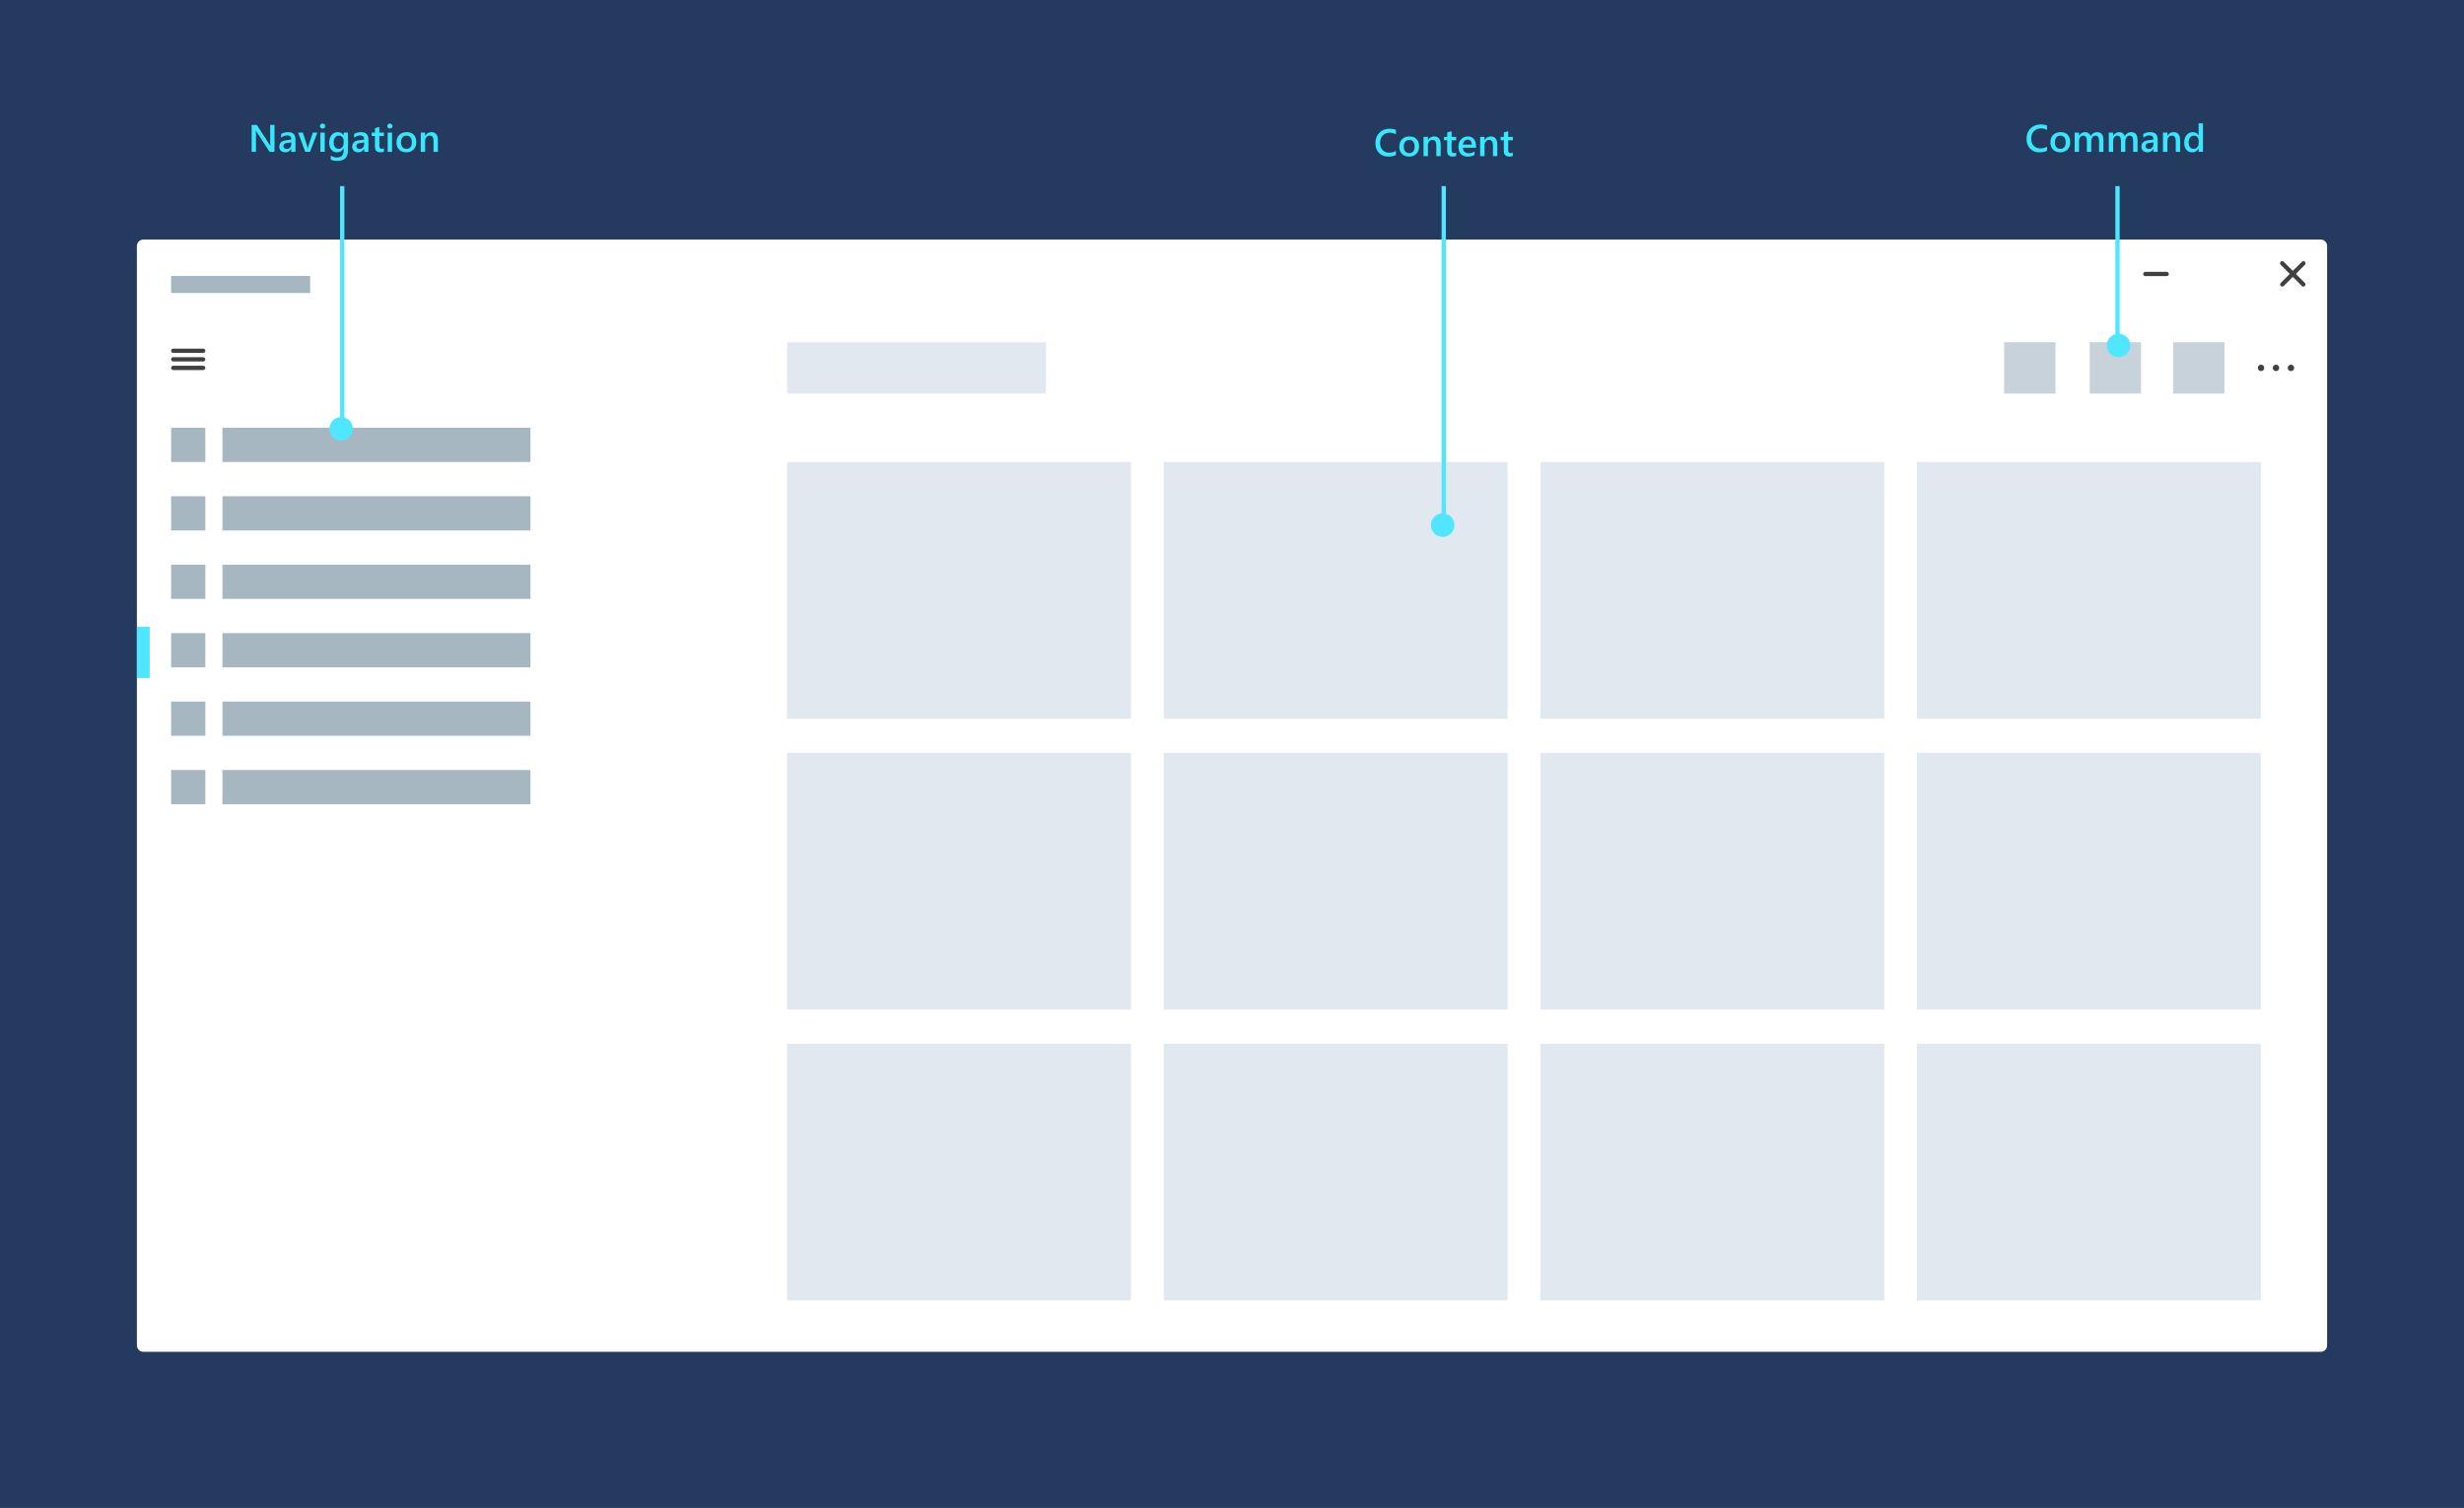 <svg width="1152" height="705" viewBox="0 0 1152 705" version="1.1" xmlns="http://www.w3.org/2000/svg" xmlns:xlink="http://www.w3.org/1999/xlink">
<title>page-components</title>
<desc>Created using Figma</desc>
<g id="Canvas" transform="translate(14836 15539)">
<clipPath id="clip-0" clip-rule="evenodd">
<path d="M -14836 -15539L -13684 -15539L -13684 -14834L -14836 -14834L -14836 -15539Z" fill="#FFFFFF"/>
</clipPath>
<g id="page-components" clip-path="url(#clip-0)">
<path d="M -14836 -15539L -13684 -15539L -13684 -14834L -14836 -14834L -14836 -15539Z" fill="#243A5E"/>
<g id="Group 2">
<g id="Group 2">
<g id="Rectangle" filter="url(#filter0_d)">
<use xlink:href="#path0_fill" transform="translate(-14772 -15427)" fill="#FFFFFF"/>
</g>
<mask id="mask0_alpha" mask-type="alpha">
<g id="Rectangle">
<use xlink:href="#path1_fill" transform="translate(-14772 -15427)" fill="#FFFFFF"/>
</g>
</mask>
<g id="Color overlay 80" mask="url(#mask0_alpha)">
<use xlink:href="#path2_fill" transform="translate(-14772 -15427)" fill="#FFFFFF"/>
</g>
<g id="nav" mask="url(#mask0_alpha)">
<use xlink:href="#path3_fill" transform="translate(-14772 -15427)" fill="#DFE9F0"/>
</g>
</g>
<g id="Navigation">
<g id="nav-items">
<g id="Rectangle 2">
<use xlink:href="#path4_fill" transform="translate(-14756 -15339)" fill="#A7B7C2"/>
</g>
<g id="Rectangle 2.1">
<use xlink:href="#path5_fill" transform="translate(-14732 -15339)" fill="#A7B7C2"/>
</g>
<g id="Rectangle 2.2">
<use xlink:href="#path4_fill" transform="translate(-14756 -15307)" fill="#A7B7C2"/>
</g>
<g id="Rectangle 2.3">
<use xlink:href="#path5_fill" transform="translate(-14732 -15307)" fill="#A7B7C2"/>
</g>
<g id="Rectangle 2.4">
<use xlink:href="#path4_fill" transform="translate(-14756 -15275)" fill="#A7B7C2"/>
</g>
<g id="Rectangle 2.5">
<use xlink:href="#path5_fill" transform="translate(-14732 -15275)" fill="#A7B7C2"/>
</g>
<g id="Rectangle 2.6">
<use xlink:href="#path4_fill" transform="translate(-14756 -15243)" fill="#A7B7C2"/>
</g>
<g id="Rectangle 2.7">
<use xlink:href="#path5_fill" transform="translate(-14732 -15243)" fill="#A7B7C2"/>
</g>
<g id="Rectangle 2.8">
<use xlink:href="#path4_fill" transform="translate(-14756 -15211)" fill="#A7B7C2"/>
</g>
<g id="Rectangle 2.9">
<use xlink:href="#path5_fill" transform="translate(-14732 -15211)" fill="#A7B7C2"/>
</g>
<g id="Rectangle 2.10">
<use xlink:href="#path4_fill" transform="translate(-14756 -15179)" fill="#A7B7C2"/>
</g>
<g id="Rectangle 2.11">
<use xlink:href="#path5_fill" transform="translate(-14732 -15179)" fill="#A7B7C2"/>
</g>
</g>
<g id="hamburger-menu" opacity="0.75">
<g id="Line 2 (Stroke)">
<use xlink:href="#path6_fill" transform="translate(-14756 -15376)"/>
</g>
<g id="Line 2.1 (Stroke)">
<use xlink:href="#path6_fill" transform="translate(-14756 -15372)"/>
</g>
<g id="Line 2.2 (Stroke)">
<use xlink:href="#path6_fill" transform="translate(-14756 -15368)"/>
</g>
</g>
<g id="Selection indicator">
<use xlink:href="#path7_fill" transform="translate(-14772 -15246)" fill="#50E6FF"/>
</g>
<g id="app-title">
<use xlink:href="#path8_fill" transform="translate(-14756 -15410)" fill="#A7B7C2"/>
</g>
</g>
<g id="content">
<g id="Rectangle">
<use xlink:href="#path9_fill" transform="translate(-14468 -15323)" fill="#E1E8EF"/>
</g>
<g id="Rectangle">
<use xlink:href="#path9_fill" transform="translate(-14291.9 -15323)" fill="#E1E8EF"/>
</g>
<g id="Rectangle">
<use xlink:href="#path9_fill" transform="translate(-14115.8 -15323)" fill="#E1E8EF"/>
</g>
<g id="Rectangle">
<use xlink:href="#path9_fill" transform="translate(-13939.8 -15323)" fill="#E1E8EF"/>
</g>
<g id="Rectangle">
<use xlink:href="#path9_fill" transform="translate(-14468 -15187)" fill="#E1E8EF"/>
</g>
<g id="Rectangle">
<use xlink:href="#path9_fill" transform="translate(-14291.9 -15187)" fill="#E1E8EF"/>
</g>
<g id="Rectangle">
<use xlink:href="#path9_fill" transform="translate(-14115.8 -15187)" fill="#E1E8EF"/>
</g>
<g id="Rectangle">
<use xlink:href="#path9_fill" transform="translate(-13939.8 -15187)" fill="#E1E8EF"/>
</g>
<g id="Rectangle">
<use xlink:href="#path9_fill" transform="translate(-14468 -15051)" fill="#E1E8EF"/>
</g>
<g id="Rectangle">
<use xlink:href="#path9_fill" transform="translate(-14291.9 -15051)" fill="#E1E8EF"/>
</g>
<g id="Rectangle">
<use xlink:href="#path9_fill" transform="translate(-14115.8 -15051)" fill="#E1E8EF"/>
</g>
<g id="Rectangle">
<use xlink:href="#path9_fill" transform="translate(-13939.8 -15051)" fill="#E1E8EF"/>
</g>
<g id="page-title">
<use xlink:href="#path10_fill" transform="translate(-14468 -15379)" fill="#E1E8EF"/>
</g>
</g>
<g id="command-bar">
<g id="Rectangle">
<use xlink:href="#path11_fill" transform="translate(-13820 -15379)" fill="#C7D2DA"/>
</g>
<g id="Rectangle">
<use xlink:href="#path11_fill" transform="translate(-13859 -15379)" fill="#C7D2DA"/>
</g>
<g id="Rectangle">
<use xlink:href="#path11_fill" transform="translate(-13899 -15379)" fill="#C7D2DA"/>
</g>
<g id="overflow-icon">
<g id="Group" opacity="0.75">
<g id="Path">
<use xlink:href="#path12_fill" transform="translate(-13780.4 -15368.5)"/>
</g>
<g id="Path">
<use xlink:href="#path12_fill" transform="translate(-13773.4 -15368.5)"/>
</g>
<g id="Path">
<use xlink:href="#path12_fill" transform="translate(-13766.4 -15368.5)"/>
</g>
</g>
</g>
</g>
<g id="labels">
<g id="Line">
<use xlink:href="#path13_stroke" transform="matrix(6.12323e-17 1 -1 6.12323e-17 -14677 -15452)" fill="#50E6FF"/>
</g>
<g id="Line">
<use xlink:href="#path14_stroke" transform="matrix(6.12323e-17 1 -1 6.12323e-17 -14162 -15452)" fill="#50E6FF"/>
</g>
<g id="Ellipse">
<use xlink:href="#path15_fill" transform="translate(-14682 -15344)" fill="#50E6FF"/>
</g>
<g id="Line">
<use xlink:href="#path16_stroke" transform="matrix(6.12323e-17 1 -1 6.12323e-17 -13847 -15452)" fill="#50E6FF"/>
</g>
<g id="Ellipse">
<use xlink:href="#path15_fill" transform="translate(-13851 -15383)" fill="#50E6FF"/>
</g>
<g id="Ellipse">
<use xlink:href="#path15_fill" transform="translate(-14167 -15299)" fill="#50E6FF"/>
</g>
<g id="Navigation pane">
<use xlink:href="#path17_fill" transform="translate(-14742 -15487)" fill="#37E8FD"/>
</g>
<g id="Navigation pane">
<use xlink:href="#path18_fill" transform="translate(-14228 -15485)" fill="#37E8FD"/>
</g>
<g id="Navigation pane">
<use xlink:href="#path19_fill" transform="translate(-13914 -15487)" fill="#37E8FD"/>
</g>
</g>
<g id="titlebar-controls" opacity="0.75">
<g id="minimize">
<use xlink:href="#path20_fill" transform="matrix(1 -2.44929e-16 2.44929e-16 1 -13834 -15411.9)"/>
</g>
<g id="expand">
<mask id="mask1_outline_ins">
<use xlink:href="#path21_fill" fill="white" transform="translate(-13802 -15416.9)"/>
</mask>
<g mask="url(#mask1_outline_ins)">
<use xlink:href="#path22_stroke_2x" transform="translate(-13802 -15416.9)"/>
</g>
</g>
<g id="close">
<g id="Line 3 (Stroke)">
<use xlink:href="#path6_fill" transform="matrix(0.707 -0.707 0.707 0.707 -13770.4 -15406)"/>
</g>
<g id="Line 3.1 (Stroke)">
<use xlink:href="#path6_fill" transform="matrix(-0.707 -0.707 0.707 -0.707 -13759.1 -15404.6)"/>
</g>
</g>
</g>
</g>
</g>
</g>
<defs>
<filter id="filter0_d" filterUnits="userSpaceOnUse" x="-14792" y="-15447" width="1064" height="560" color-interpolation-filters="sRGB">
<feFlood flood-opacity="0" result="BackgroundImageFix"/>
<feColorMatrix in="SourceAlpha" type="matrix" values="0 0 0 0 0 0 0 0 0 0 0 0 0 0 0 0 0 0 255 0"/>
<feOffset dx="0" dy="0"/>
<feGaussianBlur stdDeviation="10"/>
<feColorMatrix type="matrix" values="0 0 0 0 0.095 0 0 0 0 0.154 0 0 0 0 0.25 0 0 0 1 0"/>
<feBlend mode="normal" in2="BackgroundImageFix" result="effect1_dropShadow"/>
<feBlend mode="normal" in="SourceGraphic" in2="effect1_dropShadow" result="shape"/>
</filter>
<path id="path0_fill" d="M 0 3C 0 1.343 1.343 0 3 0L 1021 0C 1022.66 0 1024 1.343 1024 3L 1024 517C 1024 518.657 1022.66 520 1021 520L 3 520C 1.343 520 0 518.657 0 517L 0 3Z"/>
<path id="path1_fill" d="M 0 0L 1024 0L 1024 520L 0 520L 0 0Z"/>
<path id="path2_fill" fill-rule="evenodd" d="M 0 0L 1036 0L 1036 520L 0 520L 0 0Z"/>
<path id="path3_fill" fill-rule="evenodd" d="M 0 0L 272 0L 272 520L 0 520L 0 0Z"/>
<path id="path4_fill" d="M 0 0L 16 0L 16 16L 0 16L 0 0Z"/>
<path id="path5_fill" d="M 0 0L 144 0L 144 16L 0 16L 0 0Z"/>
<path id="path6_fill" fill-rule="evenodd" d="M 16 1C 16 1.552 15.552 2 15 2L 1 2C 0.448 2 0 1.552 0 1C 0 0.448 0.448 0 1 0L 15 0C 15.552 0 16 0.448 16 1Z"/>
<path id="path7_fill" fill-rule="evenodd" d="M 0 0L 6 0L 6 24L 0 24L 0 0Z"/>
<path id="path8_fill" d="M 0 0L 65 0L 65 8L 0 8L 0 0Z"/>
<path id="path9_fill" d="M 0 0L 160.767 0L 160.767 120L 0 120L 0 0Z"/>
<path id="path10_fill" d="M 0 0L 121 0L 121 24L 0 24L 0 0Z"/>
<path id="path11_fill" d="M 0 0L 24 0L 24 24L 0 24L 0 0Z"/>
<path id="path12_fill" fill-rule="evenodd" d="M 1.5 0C 1.711 0 1.906 0.039 2.086 0.117C 2.266 0.195 2.424 0.303 2.561 0.439C 2.697 0.576 2.805 0.734 2.883 0.914C 2.961 1.094 3 1.289 3 1.5C 3 1.711 2.961 1.906 2.883 2.086C 2.805 2.266 2.697 2.424 2.561 2.561C 2.424 2.697 2.266 2.805 2.086 2.883C 1.906 2.961 1.711 3 1.5 3C 1.289 3 1.094 2.961 0.914 2.883C 0.734 2.805 0.576 2.697 0.439 2.561C 0.303 2.424 0.195 2.266 0.117 2.086C 0.039 1.906 0 1.711 0 1.5C 0 1.289 0.039 1.094 0.117 0.914C 0.195 0.734 0.303 0.576 0.439 0.439C 0.576 0.303 0.734 0.195 0.914 0.117C 1.094 0.039 1.289 0 1.5 0Z"/>
<path id="path13_stroke" d="M 0 0L 113 0L 113 -2L 0 -2L 0 0Z"/>
<path id="path14_stroke" d="M 0 0L 162 0L 162 -2L 0 -2L 0 0Z"/>
<path id="path15_fill" d="M 11 5.5C 11 8.538 8.538 11 5.5 11C 2.462 11 0 8.538 0 5.5C 0 2.462 2.462 0 5.5 0C 8.538 0 11 2.462 11 5.5Z"/>
<path id="path16_stroke" d="M 0 0L 74 0L 74 -2L 0 -2L 0 0Z"/>
<path id="path17_fill" d="M 34.34 19L 32.055 19L 26.034 9.736C 25.882 9.502 25.756 9.259 25.656 9.007L 25.604 9.007C 25.65 9.276 25.674 9.854 25.674 10.738L 25.674 19L 23.652 19L 23.652 6.396L 26.087 6.396L 31.905 15.44C 32.151 15.815 32.31 16.073 32.38 16.214L 32.415 16.214C 32.356 15.88 32.327 15.315 32.327 14.518L 32.327 6.396L 34.34 6.396L 34.34 19ZM 44.148 19L 42.171 19L 42.171 17.594L 42.136 17.594C 41.515 18.672 40.603 19.211 39.402 19.211C 38.518 19.211 37.823 18.971 37.319 18.49C 36.821 18.01 36.572 17.374 36.572 16.583C 36.572 14.884 37.551 13.894 39.508 13.612L 42.18 13.234C 42.18 11.951 41.57 11.31 40.352 11.31C 39.279 11.31 38.312 11.679 37.451 12.417L 37.451 10.633C 38.4 10.07 39.496 9.789 40.738 9.789C 43.012 9.789 44.148 10.908 44.148 13.146L 44.148 19ZM 42.18 14.579L 40.29 14.843C 39.704 14.919 39.262 15.062 38.963 15.273C 38.67 15.479 38.523 15.842 38.523 16.363C 38.523 16.744 38.658 17.058 38.928 17.304C 39.203 17.544 39.569 17.664 40.026 17.664C 40.648 17.664 41.16 17.447 41.565 17.014C 41.975 16.574 42.18 16.023 42.18 15.361L 42.18 14.579ZM 54.397 10L 50.916 19L 48.71 19L 45.397 10L 47.611 10L 49.606 16.293C 49.759 16.756 49.852 17.16 49.888 17.506L 49.914 17.506C 49.967 17.072 50.049 16.68 50.16 16.328L 52.252 10L 54.397 10ZM 56.813 8.11C 56.48 8.11 56.192 8.002 55.952 7.785C 55.718 7.568 55.601 7.293 55.601 6.959C 55.601 6.625 55.718 6.347 55.952 6.124C 56.192 5.901 56.48 5.79 56.813 5.79C 57.159 5.79 57.452 5.901 57.692 6.124C 57.933 6.347 58.053 6.625 58.053 6.959C 58.053 7.275 57.933 7.548 57.692 7.776C 57.452 7.999 57.159 8.11 56.813 8.11ZM 57.824 19L 55.785 19L 55.785 10L 57.824 10L 57.824 19ZM 68.688 18.279C 68.688 21.584 67.026 23.236 63.704 23.236C 62.532 23.236 61.51 23.04 60.637 22.648L 60.637 20.784C 61.621 21.347 62.556 21.628 63.44 21.628C 65.579 21.628 66.648 20.576 66.648 18.473L 66.648 17.488L 66.613 17.488C 65.939 18.637 64.926 19.211 63.572 19.211C 62.477 19.211 61.592 18.812 60.918 18.016C 60.25 17.213 59.916 16.138 59.916 14.79C 59.916 13.261 60.276 12.045 60.997 11.143C 61.718 10.24 62.708 9.789 63.968 9.789C 65.157 9.789 66.039 10.275 66.613 11.248L 66.648 11.248L 66.648 10L 68.688 10L 68.688 18.279ZM 66.666 14.878L 66.666 13.709C 66.666 13.076 66.455 12.537 66.033 12.092C 65.617 11.641 65.096 11.415 64.469 11.415C 63.695 11.415 63.089 11.702 62.649 12.276C 62.216 12.845 61.999 13.642 61.999 14.667C 61.999 15.552 62.207 16.261 62.623 16.794C 63.045 17.321 63.602 17.585 64.293 17.585C 64.996 17.585 65.567 17.333 66.007 16.829C 66.446 16.319 66.666 15.669 66.666 14.878ZM 78.25 19L 76.272 19L 76.272 17.594L 76.237 17.594C 75.616 18.672 74.705 19.211 73.504 19.211C 72.619 19.211 71.925 18.971 71.421 18.49C 70.923 18.01 70.674 17.374 70.674 16.583C 70.674 14.884 71.652 13.894 73.609 13.612L 76.281 13.234C 76.281 11.951 75.672 11.31 74.453 11.31C 73.381 11.31 72.414 11.679 71.553 12.417L 71.553 10.633C 72.502 10.07 73.598 9.789 74.84 9.789C 77.113 9.789 78.25 10.908 78.25 13.146L 78.25 19ZM 76.281 14.579L 74.392 14.843C 73.806 14.919 73.363 15.062 73.064 15.273C 72.772 15.479 72.625 15.842 72.625 16.363C 72.625 16.744 72.76 17.058 73.029 17.304C 73.305 17.544 73.671 17.664 74.128 17.664C 74.749 17.664 75.262 17.447 75.666 17.014C 76.076 16.574 76.281 16.023 76.281 15.361L 76.281 14.579ZM 85.492 18.903C 85.094 19.102 84.569 19.202 83.919 19.202C 82.173 19.202 81.3 18.364 81.3 16.689L 81.3 11.6L 79.797 11.6L 79.797 10L 81.3 10L 81.3 7.917L 83.339 7.337L 83.339 10L 85.492 10L 85.492 11.6L 83.339 11.6L 83.339 16.1C 83.339 16.633 83.436 17.014 83.629 17.242C 83.822 17.471 84.144 17.585 84.596 17.585C 84.941 17.585 85.24 17.485 85.492 17.286L 85.492 18.903ZM 88.278 8.11C 87.944 8.11 87.657 8.002 87.417 7.785C 87.183 7.568 87.065 7.293 87.065 6.959C 87.065 6.625 87.183 6.347 87.417 6.124C 87.657 5.901 87.944 5.79 88.278 5.79C 88.624 5.79 88.917 5.901 89.157 6.124C 89.397 6.347 89.518 6.625 89.518 6.959C 89.518 7.275 89.397 7.548 89.157 7.776C 88.917 7.999 88.624 8.11 88.278 8.11ZM 89.289 19L 87.25 19L 87.25 10L 89.289 10L 89.289 19ZM 95.951 19.211C 94.562 19.211 93.452 18.792 92.62 17.954C 91.794 17.11 91.381 15.994 91.381 14.605C 91.381 13.094 91.811 11.913 92.673 11.063C 93.54 10.214 94.706 9.789 96.171 9.789C 97.577 9.789 98.673 10.202 99.458 11.028C 100.243 11.854 100.636 13 100.636 14.465C 100.636 15.9 100.211 17.052 99.361 17.919C 98.518 18.78 97.381 19.211 95.951 19.211ZM 96.048 11.415C 95.251 11.415 94.621 11.693 94.158 12.25C 93.695 12.807 93.464 13.574 93.464 14.553C 93.464 15.496 93.698 16.24 94.167 16.785C 94.636 17.324 95.263 17.594 96.048 17.594C 96.851 17.594 97.466 17.327 97.894 16.794C 98.327 16.261 98.544 15.502 98.544 14.518C 98.544 13.527 98.327 12.763 97.894 12.224C 97.466 11.685 96.851 11.415 96.048 11.415ZM 110.734 19L 108.695 19L 108.695 13.929C 108.695 12.247 108.101 11.406 106.911 11.406C 106.29 11.406 105.777 11.641 105.373 12.109C 104.969 12.572 104.767 13.158 104.767 13.867L 104.767 19L 102.719 19L 102.719 10L 104.767 10L 104.767 11.494L 104.802 11.494C 105.476 10.357 106.448 9.789 107.72 9.789C 108.698 9.789 109.445 10.108 109.961 10.747C 110.477 11.38 110.734 12.297 110.734 13.498L 110.734 19Z"/>
<path id="path18_fill" d="M 44.632 18.473C 43.683 18.965 42.502 19.211 41.09 19.211C 39.262 19.211 37.797 18.634 36.695 17.48C 35.594 16.325 35.043 14.81 35.043 12.935C 35.043 10.92 35.661 9.291 36.898 8.049C 38.14 6.807 39.707 6.186 41.6 6.186C 42.818 6.186 43.829 6.358 44.632 6.704L 44.632 8.778C 43.782 8.274 42.845 8.022 41.819 8.022C 40.454 8.022 39.347 8.459 38.497 9.332C 37.653 10.205 37.231 11.371 37.231 12.83C 37.231 14.219 37.627 15.326 38.418 16.152C 39.209 16.973 40.249 17.383 41.538 17.383C 42.727 17.383 43.759 17.102 44.632 16.539L 44.632 18.473ZM 50.784 19.211C 49.395 19.211 48.285 18.792 47.453 17.954C 46.627 17.11 46.214 15.994 46.214 14.605C 46.214 13.094 46.645 11.913 47.506 11.063C 48.373 10.214 49.539 9.789 51.004 9.789C 52.41 9.789 53.506 10.202 54.291 11.028C 55.076 11.854 55.469 13 55.469 14.465C 55.469 15.9 55.044 17.052 54.194 17.919C 53.351 18.78 52.214 19.211 50.784 19.211ZM 50.881 11.415C 50.084 11.415 49.454 11.693 48.991 12.25C 48.528 12.807 48.297 13.574 48.297 14.553C 48.297 15.496 48.531 16.24 49 16.785C 49.469 17.324 50.096 17.594 50.881 17.594C 51.684 17.594 52.299 17.327 52.727 16.794C 53.16 16.261 53.377 15.502 53.377 14.518C 53.377 13.527 53.16 12.763 52.727 12.224C 52.299 11.685 51.684 11.415 50.881 11.415ZM 65.567 19L 63.528 19L 63.528 13.929C 63.528 12.247 62.934 11.406 61.744 11.406C 61.123 11.406 60.61 11.641 60.206 12.109C 59.802 12.572 59.6 13.158 59.6 13.867L 59.6 19L 57.552 19L 57.552 10L 59.6 10L 59.6 11.494L 59.635 11.494C 60.309 10.357 61.281 9.789 62.553 9.789C 63.531 9.789 64.278 10.108 64.794 10.747C 65.31 11.38 65.567 12.297 65.567 13.498L 65.567 19ZM 72.81 18.903C 72.411 19.102 71.887 19.202 71.236 19.202C 69.49 19.202 68.617 18.364 68.617 16.689L 68.617 11.6L 67.114 11.6L 67.114 10L 68.617 10L 68.617 7.917L 70.656 7.337L 70.656 10L 72.81 10L 72.81 11.6L 70.656 11.6L 70.656 16.1C 70.656 16.633 70.753 17.014 70.946 17.242C 71.14 17.471 71.462 17.585 71.913 17.585C 72.259 17.585 72.558 17.485 72.81 17.286L 72.81 18.903ZM 82.082 15.054L 75.947 15.054C 75.971 15.886 76.226 16.527 76.712 16.979C 77.204 17.43 77.878 17.655 78.733 17.655C 79.694 17.655 80.576 17.368 81.379 16.794L 81.379 18.438C 80.559 18.953 79.475 19.211 78.127 19.211C 76.803 19.211 75.763 18.804 75.007 17.989C 74.257 17.169 73.882 16.018 73.882 14.535C 73.882 13.135 74.295 11.995 75.121 11.116C 75.953 10.231 76.984 9.789 78.215 9.789C 79.445 9.789 80.397 10.185 81.071 10.976C 81.745 11.767 82.082 12.865 82.082 14.271L 82.082 15.054ZM 80.113 13.612C 80.107 12.88 79.935 12.312 79.595 11.907C 79.255 11.497 78.786 11.292 78.189 11.292C 77.603 11.292 77.105 11.506 76.694 11.934C 76.29 12.361 76.041 12.921 75.947 13.612L 80.113 13.612ZM 92.04 19L 90.001 19L 90.001 13.929C 90.001 12.247 89.406 11.406 88.217 11.406C 87.596 11.406 87.083 11.641 86.679 12.109C 86.274 12.572 86.072 13.158 86.072 13.867L 86.072 19L 84.024 19L 84.024 10L 86.072 10L 86.072 11.494L 86.107 11.494C 86.781 10.357 87.754 9.789 89.025 9.789C 90.004 9.789 90.751 10.108 91.267 10.747C 91.782 11.38 92.04 12.297 92.04 13.498L 92.04 19ZM 99.282 18.903C 98.884 19.102 98.359 19.202 97.709 19.202C 95.963 19.202 95.09 18.364 95.09 16.689L 95.09 11.6L 93.587 11.6L 93.587 10L 95.09 10L 95.09 7.917L 97.129 7.337L 97.129 10L 99.282 10L 99.282 11.6L 97.129 11.6L 97.129 16.1C 97.129 16.633 97.226 17.014 97.419 17.242C 97.612 17.471 97.935 17.585 98.386 17.585C 98.731 17.585 99.03 17.485 99.282 17.286L 99.282 18.903Z"/>
<path id="path19_fill" d="M 35.052 18.473C 34.102 18.965 32.922 19.211 31.51 19.211C 29.682 19.211 28.217 18.634 27.115 17.48C 26.014 16.325 25.463 14.81 25.463 12.935C 25.463 10.92 26.081 9.291 27.317 8.049C 28.56 6.807 30.127 6.186 32.02 6.186C 33.238 6.186 34.249 6.358 35.052 6.704L 35.052 8.778C 34.202 8.274 33.265 8.022 32.239 8.022C 30.874 8.022 29.767 8.459 28.917 9.332C 28.073 10.205 27.651 11.371 27.651 12.83C 27.651 14.219 28.047 15.326 28.838 16.152C 29.629 16.973 30.669 17.383 31.958 17.383C 33.148 17.383 34.179 17.102 35.052 16.539L 35.052 18.473ZM 41.204 19.211C 39.815 19.211 38.705 18.792 37.873 17.954C 37.047 17.11 36.634 15.994 36.634 14.605C 36.634 13.094 37.065 11.913 37.926 11.063C 38.793 10.214 39.959 9.789 41.424 9.789C 42.83 9.789 43.926 10.202 44.711 11.028C 45.496 11.854 45.889 13 45.889 14.465C 45.889 15.9 45.464 17.052 44.614 17.919C 43.77 18.78 42.634 19.211 41.204 19.211ZM 41.301 11.415C 40.504 11.415 39.874 11.693 39.411 12.25C 38.948 12.807 38.717 13.574 38.717 14.553C 38.717 15.496 38.951 16.24 39.42 16.785C 39.889 17.324 40.516 17.594 41.301 17.594C 42.103 17.594 42.719 17.327 43.147 16.794C 43.58 16.261 43.797 15.502 43.797 14.518C 43.797 13.527 43.58 12.763 43.147 12.224C 42.719 11.685 42.103 11.415 41.301 11.415ZM 61.428 19L 59.389 19L 59.389 14.096C 59.389 13.152 59.254 12.47 58.984 12.048C 58.721 11.626 58.273 11.415 57.64 11.415C 57.106 11.415 56.652 11.682 56.277 12.215C 55.908 12.748 55.724 13.387 55.724 14.131L 55.724 19L 53.676 19L 53.676 13.929C 53.676 12.253 53.084 11.415 51.9 11.415C 51.35 11.415 50.895 11.667 50.538 12.171C 50.187 12.675 50.011 13.328 50.011 14.131L 50.011 19L 47.972 19L 47.972 10L 50.011 10L 50.011 11.424L 50.046 11.424C 50.696 10.334 51.643 9.789 52.885 9.789C 53.506 9.789 54.048 9.962 54.511 10.308C 54.98 10.648 55.299 11.096 55.469 11.652C 56.137 10.41 57.133 9.789 58.457 9.789C 60.438 9.789 61.428 11.011 61.428 13.454L 61.428 19ZM 77.371 19L 75.332 19L 75.332 14.096C 75.332 13.152 75.197 12.47 74.928 12.048C 74.664 11.626 74.216 11.415 73.583 11.415C 73.05 11.415 72.596 11.682 72.221 12.215C 71.852 12.748 71.667 13.387 71.667 14.131L 71.667 19L 69.619 19L 69.619 13.929C 69.619 12.253 69.027 11.415 67.844 11.415C 67.293 11.415 66.839 11.667 66.481 12.171C 66.13 12.675 65.954 13.328 65.954 14.131L 65.954 19L 63.915 19L 63.915 10L 65.954 10L 65.954 11.424L 65.989 11.424C 66.64 10.334 67.586 9.789 68.828 9.789C 69.449 9.789 69.991 9.962 70.454 10.308C 70.923 10.648 71.242 11.096 71.412 11.652C 72.08 10.41 73.076 9.789 74.4 9.789C 76.381 9.789 77.371 11.011 77.371 13.454L 77.371 19ZM 86.767 19L 84.789 19L 84.789 17.594L 84.754 17.594C 84.133 18.672 83.222 19.211 82.02 19.211C 81.136 19.211 80.441 18.971 79.938 18.49C 79.439 18.01 79.19 17.374 79.19 16.583C 79.19 14.884 80.169 13.894 82.126 13.612L 84.798 13.234C 84.798 11.951 84.189 11.31 82.97 11.31C 81.897 11.31 80.931 11.679 80.069 12.417L 80.069 10.633C 81.019 10.07 82.114 9.789 83.356 9.789C 85.63 9.789 86.767 10.908 86.767 13.146L 86.767 19ZM 84.798 14.579L 82.908 14.843C 82.322 14.919 81.88 15.062 81.581 15.273C 81.288 15.479 81.142 15.842 81.142 16.363C 81.142 16.744 81.276 17.058 81.546 17.304C 81.821 17.544 82.188 17.664 82.644 17.664C 83.266 17.664 83.778 17.447 84.183 17.014C 84.593 16.574 84.798 16.023 84.798 15.361L 84.798 14.579ZM 97.278 19L 95.239 19L 95.239 13.929C 95.239 12.247 94.644 11.406 93.455 11.406C 92.834 11.406 92.321 11.641 91.917 12.109C 91.513 12.572 91.311 13.158 91.311 13.867L 91.311 19L 89.263 19L 89.263 10L 91.311 10L 91.311 11.494L 91.346 11.494C 92.019 10.357 92.992 9.789 94.264 9.789C 95.242 9.789 95.989 10.108 96.505 10.747C 97.02 11.38 97.278 12.297 97.278 13.498L 97.278 19ZM 107.957 19L 105.918 19L 105.918 17.471L 105.883 17.471C 105.227 18.631 104.216 19.211 102.851 19.211C 101.743 19.211 100.855 18.81 100.188 18.007C 99.525 17.198 99.194 16.1 99.194 14.711C 99.194 13.223 99.561 12.03 100.293 11.134C 101.031 10.237 102.013 9.789 103.237 9.789C 104.45 9.789 105.332 10.275 105.883 11.248L 105.918 11.248L 105.918 5.676L 107.957 5.676L 107.957 19ZM 105.944 14.887L 105.944 13.709C 105.944 13.07 105.736 12.528 105.32 12.083C 104.904 11.638 104.374 11.415 103.729 11.415C 102.968 11.415 102.367 11.699 101.928 12.268C 101.494 12.836 101.277 13.624 101.277 14.632C 101.277 15.546 101.485 16.27 101.901 16.803C 102.323 17.33 102.889 17.594 103.598 17.594C 104.295 17.594 104.86 17.339 105.294 16.829C 105.728 16.314 105.944 15.666 105.944 14.887Z"/>
<path id="path20_fill" fill-rule="evenodd" d="M 12 1C 12 1.552 11.552 2 11 2L 1 2C 0.448 2 0 1.552 0 1C 0 0.448 0.448 0 1 0L 11 0C 11.552 0 12 0.448 12 1Z"/>
<path id="path21_fill" d="M 0 1C 0 0.448 0.448 0 1 0L 11 0C 11.552 0 12 0.448 12 1L 12 11C 12 11.552 11.552 12 11 12L 1 12C 0.448 12 0 11.552 0 11L 0 1Z"/>
<path id="path22_stroke_2x" d="M 1 2L 11 2L 11 -2L 1 -2L 1 2ZM 10 1L 10 11L 14 11L 14 1L 10 1ZM 11 10L 1 10L 1 14L 11 14L 11 10ZM 2 11L 2 1L -2 1L -2 11L 2 11ZM 1 10C 1.552 10 2 10.448 2 11L -2 11C -2 12.657 -0.657 14 1 14L 1 10ZM 10 11C 10 10.448 10.448 10 11 10L 11 14C 12.657 14 14 12.657 14 11L 10 11ZM 11 2C 10.448 2 10 1.552 10 1L 14 1C 14 -0.657 12.657 -2 11 -2L 11 2ZM 1 -2C -0.657 -2 -2 -0.657 -2 1L 2 1C 2 1.552 1.552 2 1 2L 1 -2Z"/>
</defs>
</svg>

